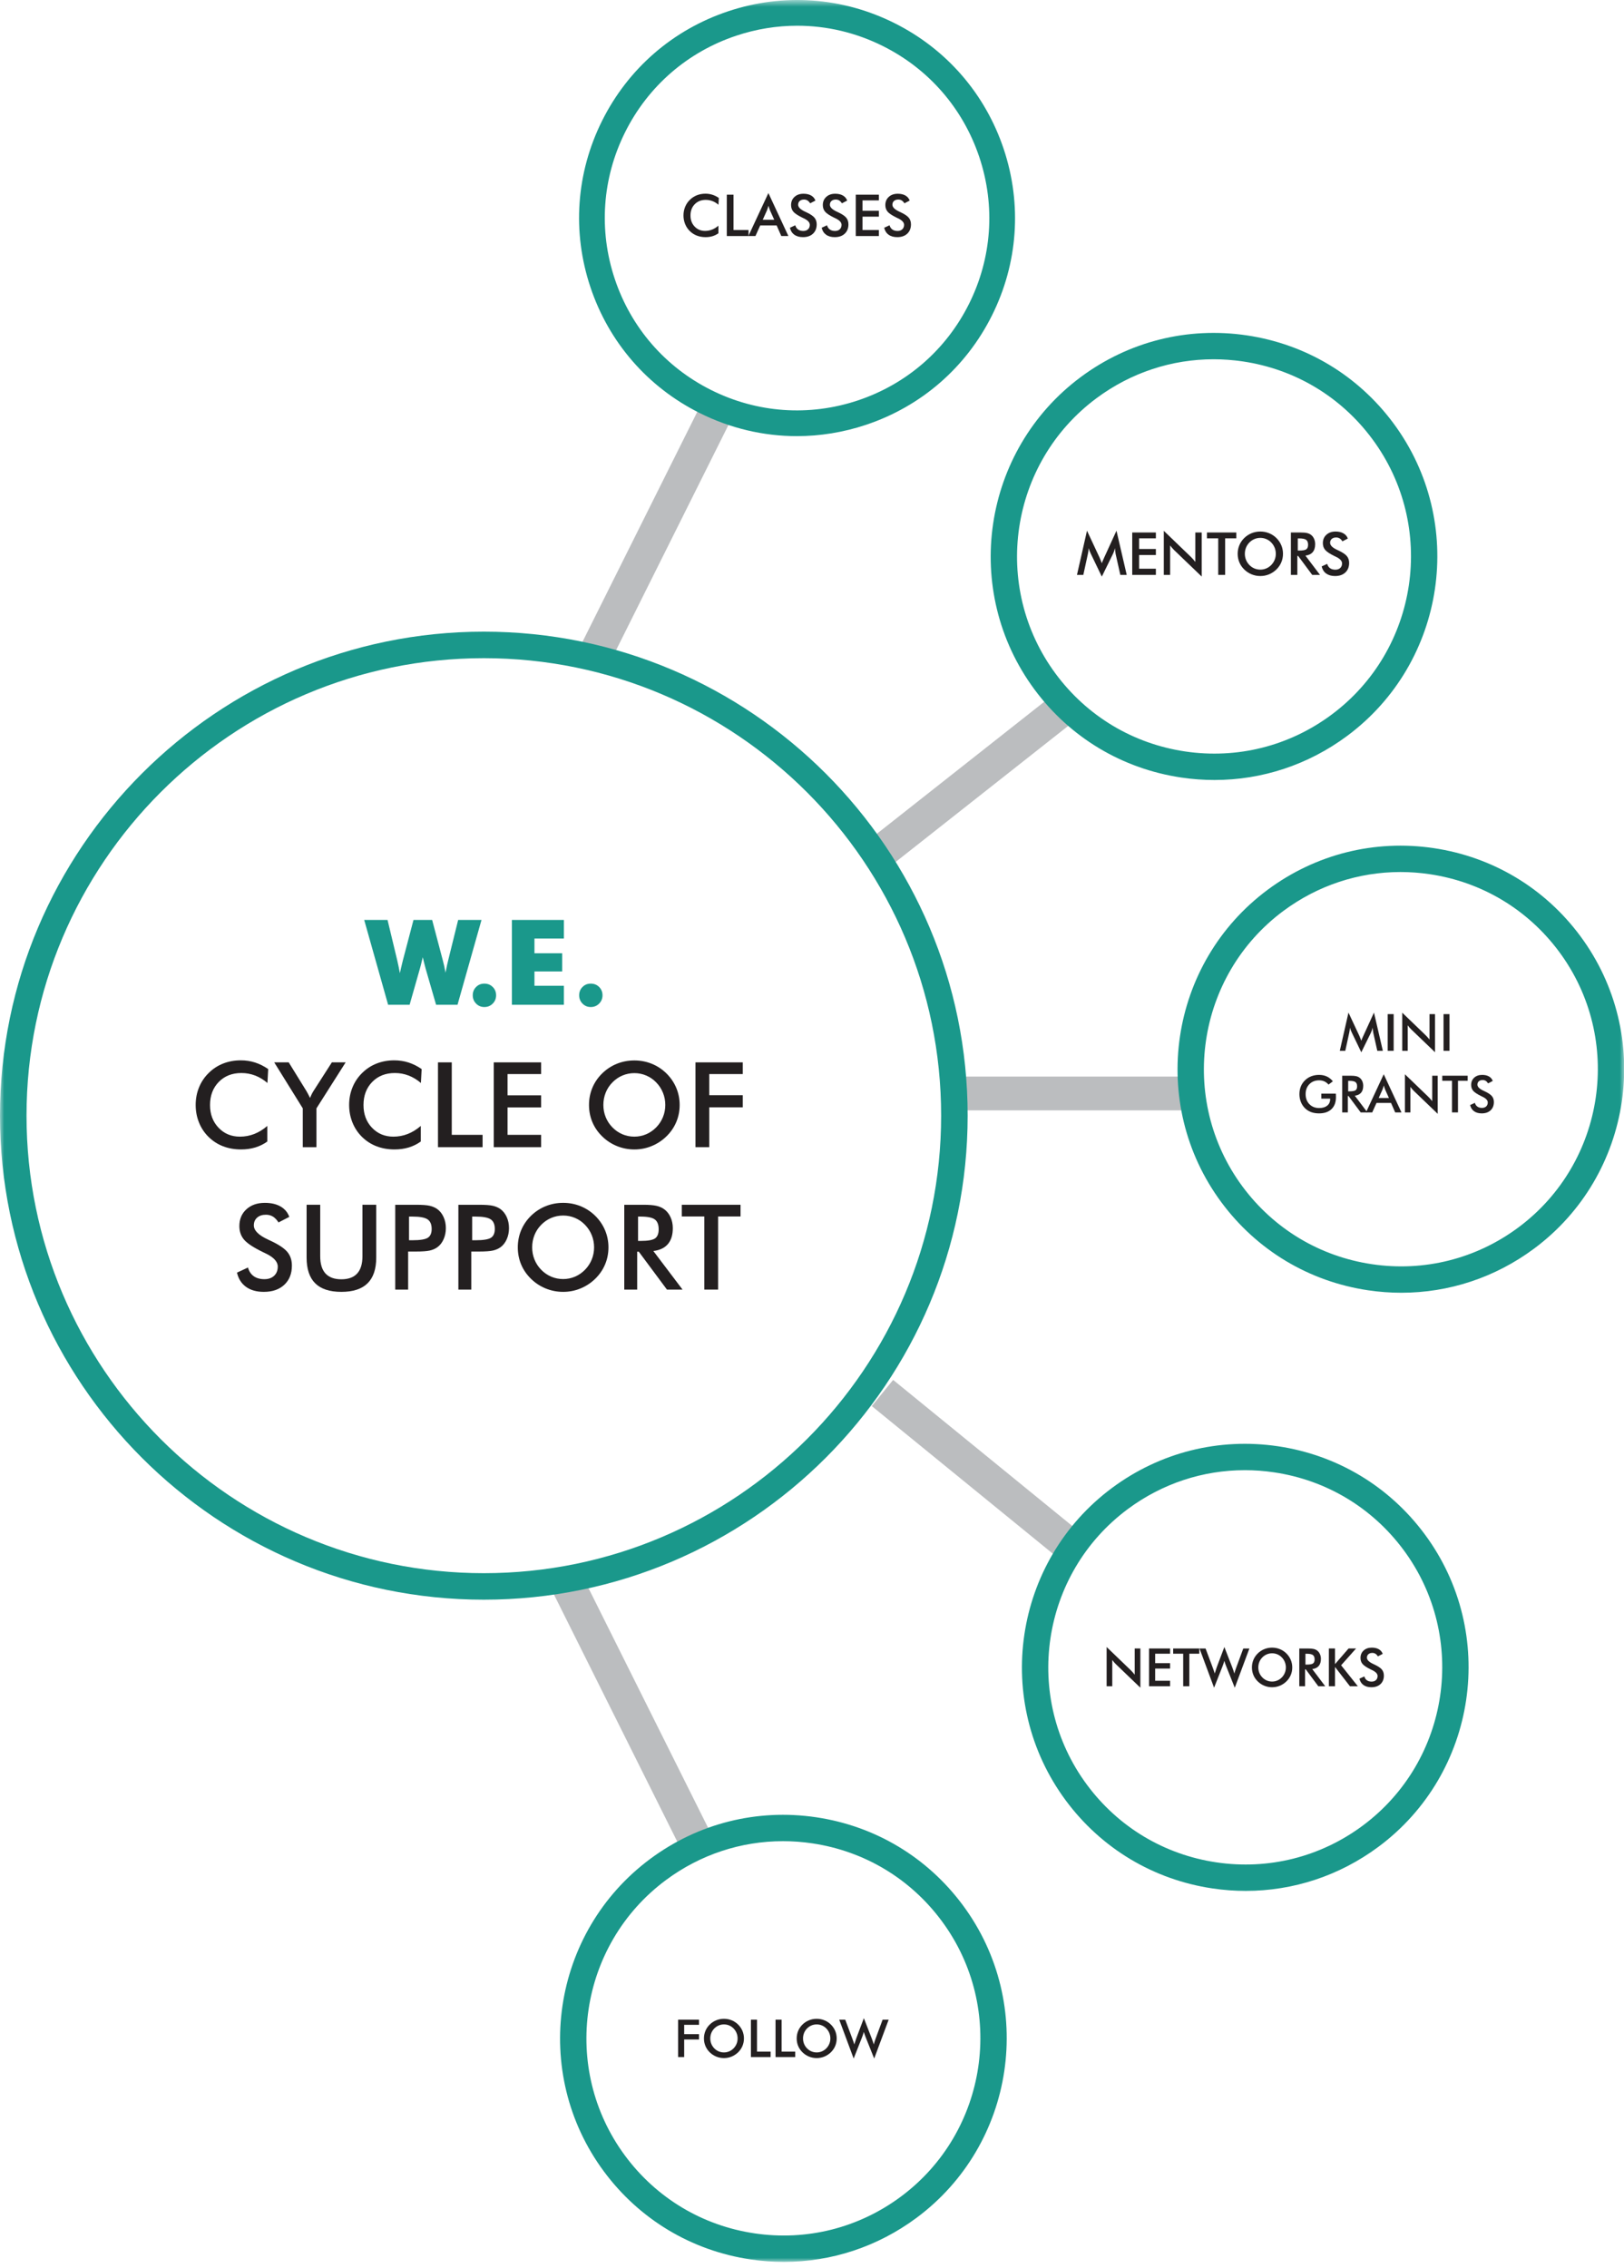 <?xml version="1.0" encoding="UTF-8"?>
<svg width="192px" height="268px" viewBox="0 0 192 268" version="1.1" xmlns="http://www.w3.org/2000/svg" xmlns:xlink="http://www.w3.org/1999/xlink">
    <!-- Generator: Sketch 56.2 (81672) - https://sketch.com -->
    <title>Group 78</title>
    <desc>Created with Sketch.</desc>
    <defs>
        <polygon id="path-1" points="0 268 192.022 268 192.022 0.689 0 0.689"></polygon>
    </defs>
    <g id="Page-1" stroke="none" stroke-width="1" fill="none" fill-rule="evenodd">
        <g id="AGBU-W.E.-mobile-2" transform="translate(-10, -1651)">
            <g id="Group-78" transform="translate(10, 1650)">
                <polygon id="Fill-1" fill="#BBBDBF" points="80.994 220.492 65.234 188.925 68.805 187.141 84.565 218.709"></polygon>
                <polygon id="Fill-2" fill="#BBBDBF" points="113.517 132.22 141.965 132.22 141.965 128.228 113.517 128.228"></polygon>
                <polygon id="Fill-3" fill="#BBBDBF" points="125.712 185.625 103.069 167.171 105.591 164.077 128.234 182.531"></polygon>
                <polygon id="Fill-4" fill="#BBBDBF" points="72.364 78.782 68.793 76.999 83.396 47.749 86.967 49.532"></polygon>
                <polygon id="Fill-5" fill="#BBBDBF" points="105.709 103.008 103.238 99.873 125.594 82.253 128.064 85.388"></polygon>
                <g id="Group-77" transform="translate(0, 0.311)">
                    <path d="M84.942,24.886 C84.718,24.695 84.48,24.55 84.229,24.454 C83.98,24.36 83.716,24.311 83.44,24.311 C82.906,24.311 82.471,24.483 82.136,24.825 C81.801,25.168 81.634,25.613 81.634,26.157 C81.634,26.686 81.797,27.119 82.123,27.462 C82.449,27.805 82.86,27.977 83.357,27.977 C83.646,27.977 83.921,27.925 84.183,27.823 C84.444,27.721 84.695,27.567 84.936,27.36 L84.936,28.258 C84.722,28.41 84.489,28.526 84.238,28.602 C83.986,28.677 83.714,28.715 83.42,28.715 C83.046,28.715 82.701,28.654 82.383,28.532 C82.066,28.409 81.787,28.229 81.547,27.991 C81.309,27.756 81.126,27.482 80.998,27.163 C80.87,26.846 80.806,26.509 80.806,26.151 C80.806,25.793 80.87,25.456 80.998,25.142 C81.126,24.826 81.311,24.549 81.554,24.311 C81.796,24.07 82.075,23.89 82.389,23.765 C82.702,23.642 83.041,23.579 83.406,23.579 C83.694,23.579 83.967,23.622 84.228,23.706 C84.489,23.788 84.741,23.915 84.986,24.084 L84.942,24.886 Z" id="Fill-6" fill="#231F20"></path>
                    <polygon id="Fill-8" fill="#231F20" points="85.927 28.585 85.927 23.697 86.722 23.697 86.722 27.873 88.499 27.873 88.499 28.585"></polygon>
                    <path d="M90.174,26.665 L91.536,26.665 L91.035,25.55 C91.007,25.478 90.976,25.397 90.945,25.305 C90.914,25.212 90.883,25.109 90.852,24.996 C90.825,25.103 90.797,25.202 90.766,25.295 C90.736,25.387 90.706,25.472 90.675,25.55 L90.174,26.665 Z M92.371,28.585 L91.817,27.326 L89.88,27.326 L89.313,28.585 L88.478,28.585 L90.845,23.504 L93.209,28.585 L92.371,28.585 Z" id="Fill-10" fill="#231F20"></path>
                    <path d="M93.389,27.606 L94.024,27.312 C94.083,27.53 94.194,27.697 94.354,27.811 C94.514,27.926 94.719,27.984 94.968,27.984 C95.204,27.984 95.391,27.918 95.531,27.787 C95.67,27.655 95.74,27.48 95.74,27.259 C95.74,26.972 95.501,26.716 95.025,26.491 C94.958,26.458 94.907,26.433 94.871,26.418 C94.333,26.155 93.974,25.918 93.795,25.706 C93.616,25.493 93.526,25.232 93.526,24.925 C93.526,24.527 93.661,24.205 93.931,23.958 C94.202,23.71 94.556,23.586 94.994,23.586 C95.355,23.586 95.657,23.656 95.899,23.795 C96.142,23.934 96.31,24.134 96.404,24.394 L95.783,24.715 C95.684,24.561 95.577,24.449 95.461,24.377 C95.344,24.307 95.209,24.271 95.058,24.271 C94.845,24.271 94.675,24.327 94.549,24.438 C94.424,24.549 94.361,24.699 94.361,24.885 C94.361,25.179 94.636,25.453 95.189,25.707 C95.231,25.727 95.264,25.743 95.289,25.753 C95.771,25.976 96.103,26.194 96.284,26.406 C96.464,26.619 96.555,26.884 96.555,27.203 C96.555,27.666 96.408,28.033 96.117,28.305 C95.825,28.579 95.431,28.714 94.935,28.714 C94.519,28.714 94.178,28.619 93.911,28.427 C93.645,28.236 93.472,27.962 93.389,27.606" id="Fill-12" fill="#231F20"></path>
                    <path d="M97.142,27.606 L97.777,27.312 C97.836,27.53 97.947,27.697 98.107,27.811 C98.267,27.926 98.472,27.984 98.721,27.984 C98.957,27.984 99.145,27.918 99.284,27.787 C99.423,27.655 99.493,27.48 99.493,27.259 C99.493,26.972 99.254,26.716 98.778,26.491 C98.711,26.458 98.66,26.433 98.624,26.418 C98.086,26.155 97.727,25.918 97.548,25.706 C97.369,25.493 97.279,25.232 97.279,24.925 C97.279,24.527 97.414,24.205 97.685,23.958 C97.955,23.71 98.31,23.586 98.748,23.586 C99.108,23.586 99.411,23.656 99.653,23.795 C99.896,23.934 100.064,24.134 100.158,24.394 L99.536,24.715 C99.438,24.561 99.331,24.449 99.214,24.377 C99.098,24.307 98.963,24.271 98.812,24.271 C98.598,24.271 98.428,24.327 98.303,24.438 C98.177,24.549 98.114,24.699 98.114,24.885 C98.114,25.179 98.39,25.453 98.942,25.707 C98.984,25.727 99.018,25.743 99.042,25.753 C99.525,25.976 99.856,26.194 100.037,26.406 C100.217,26.619 100.308,26.884 100.308,27.203 C100.308,27.666 100.161,28.033 99.87,28.305 C99.579,28.579 99.184,28.714 98.688,28.714 C98.272,28.714 97.931,28.619 97.665,28.427 C97.399,28.236 97.225,27.962 97.142,27.606" id="Fill-14" fill="#231F20"></path>
                    <polygon id="Fill-16" fill="#231F20" points="101.175 28.585 101.175 23.697 103.904 23.697 103.904 24.371 101.97 24.371 101.97 25.597 103.904 25.597 103.904 26.294 101.97 26.294 101.97 27.873 103.904 27.873 103.904 28.585"></polygon>
                    <path d="M104.534,27.606 L105.169,27.312 C105.228,27.53 105.339,27.697 105.499,27.811 C105.659,27.926 105.864,27.984 106.113,27.984 C106.349,27.984 106.537,27.918 106.676,27.787 C106.815,27.655 106.885,27.48 106.885,27.259 C106.885,26.972 106.646,26.716 106.17,26.491 C106.103,26.458 106.052,26.433 106.016,26.418 C105.478,26.155 105.119,25.918 104.94,25.706 C104.761,25.493 104.671,25.232 104.671,24.925 C104.671,24.527 104.806,24.205 105.076,23.958 C105.347,23.71 105.702,23.586 106.14,23.586 C106.5,23.586 106.802,23.656 107.045,23.795 C107.287,23.934 107.456,24.134 107.549,24.394 L106.928,24.715 C106.83,24.561 106.722,24.449 106.606,24.377 C106.489,24.307 106.355,24.271 106.204,24.271 C105.99,24.271 105.82,24.327 105.695,24.438 C105.569,24.549 105.506,24.699 105.506,24.885 C105.506,25.179 105.782,25.453 106.334,25.707 C106.376,25.727 106.409,25.743 106.434,25.753 C106.917,25.976 107.248,26.194 107.429,26.406 C107.609,26.619 107.7,26.884 107.7,27.203 C107.7,27.666 107.553,28.033 107.262,28.305 C106.97,28.579 106.576,28.714 106.08,28.714 C105.664,28.714 105.323,28.619 105.056,28.427 C104.79,28.236 104.617,27.962 104.534,27.606" id="Fill-18" fill="#231F20"></path>
                    <path d="M162.355,122.733 C162.347,122.699 162.334,122.607 162.316,122.455 C162.3,122.328 162.286,122.223 162.274,122.14 C162.256,122.24 162.231,122.337 162.199,122.436 C162.166,122.536 162.126,122.635 162.076,122.739 L160.941,125.048 L159.807,122.691 C159.76,122.595 159.719,122.501 159.685,122.41 C159.65,122.319 159.62,122.229 159.594,122.14 C159.592,122.231 159.585,122.327 159.572,122.426 C159.559,122.526 159.54,122.629 159.515,122.739 L159.049,124.874 L158.4,124.874 L159.425,120.355 L160.705,123.09 C160.725,123.134 160.755,123.207 160.795,123.307 C160.835,123.408 160.885,123.533 160.941,123.68 C160.983,123.556 161.048,123.398 161.137,123.207 C161.161,123.156 161.179,123.116 161.191,123.088 L162.44,120.355 L163.489,124.874 L162.834,124.874 L162.355,122.733 Z" id="Fill-20" fill="#231F20"></path>
                    <mask id="mask-2" fill="white">
                        <use xlink:href="#path-1"></use>
                    </mask>
                    <g id="Clip-23"></g>
                    <polygon id="Fill-22" fill="#231F20" mask="url(#mask-2)" points="164.063 124.874 164.768 124.874 164.768 120.538 164.063 120.538"></polygon>
                    <path d="M165.781,124.874 L165.781,120.367 L168.535,123.018 C168.611,123.093 168.687,123.172 168.764,123.258 C168.841,123.343 168.922,123.438 169.007,123.545 L169.007,120.538 L169.658,120.538 L169.658,125.043 L166.847,122.346 C166.772,122.272 166.699,122.195 166.63,122.114 C166.56,122.033 166.493,121.948 166.43,121.859 L166.43,124.874 L165.781,124.874 Z" id="Fill-24" fill="#231F20" mask="url(#mask-2)"></path>
                    <polygon id="Fill-25" fill="#231F20" mask="url(#mask-2)" points="170.665 124.874 171.37 124.874 171.37 120.538 170.665 120.538"></polygon>
                    <path d="M156.217,129.931 L157.934,129.931 C157.934,129.961 157.936,130.002 157.938,130.055 C157.944,130.196 157.946,130.29 157.946,130.34 C157.946,130.951 157.772,131.423 157.422,131.761 C157.072,132.099 156.58,132.268 155.944,132.268 C155.589,132.268 155.272,132.215 154.994,132.111 C154.716,132.006 154.471,131.848 154.262,131.637 C154.057,131.427 153.899,131.182 153.79,130.9 C153.68,130.618 153.625,130.315 153.625,129.993 C153.625,129.665 153.681,129.364 153.793,129.087 C153.904,128.811 154.07,128.567 154.289,128.356 C154.5,128.148 154.748,127.991 155.032,127.881 C155.316,127.774 155.62,127.719 155.944,127.719 C156.286,127.719 156.592,127.781 156.861,127.906 C157.131,128.03 157.37,128.22 157.582,128.477 L157.067,128.865 C156.921,128.696 156.756,128.569 156.572,128.486 C156.388,128.404 156.183,128.362 155.956,128.362 C155.487,128.362 155.103,128.512 154.806,128.814 C154.509,129.115 154.36,129.506 154.36,129.988 C154.36,130.477 154.509,130.874 154.806,131.18 C155.103,131.485 155.488,131.637 155.962,131.637 C156.365,131.637 156.682,131.543 156.913,131.356 C157.144,131.168 157.259,130.912 157.259,130.588 L157.259,130.526 L156.217,130.526 L156.217,129.931 Z" id="Fill-26" fill="#231F20" mask="url(#mask-2)"></path>
                    <path d="M159.391,129.665 L159.518,129.665 C159.891,129.665 160.14,129.622 160.262,129.535 C160.384,129.448 160.446,129.294 160.446,129.072 C160.446,128.834 160.38,128.666 160.248,128.568 C160.117,128.471 159.874,128.421 159.518,128.421 L159.391,128.421 L159.391,129.665 Z M159.347,130.213 L159.347,132.153 L158.686,132.153 L158.686,127.817 L159.669,127.817 C159.958,127.817 160.182,127.836 160.341,127.874 C160.499,127.911 160.635,127.974 160.747,128.061 C160.882,128.164 160.986,128.3 161.059,128.466 C161.131,128.632 161.168,128.813 161.168,129.011 C161.168,129.358 161.084,129.631 160.916,129.826 C160.749,130.022 160.501,130.141 160.173,130.181 L161.665,132.153 L160.869,132.153 L159.427,130.213 L159.347,130.213 Z" id="Fill-27" fill="#231F20" mask="url(#mask-2)"></path>
                    <path d="M162.999,130.45 L164.207,130.45 L163.763,129.461 C163.737,129.397 163.71,129.325 163.684,129.243 C163.656,129.161 163.628,129.07 163.601,128.969 C163.577,129.064 163.552,129.152 163.524,129.234 C163.498,129.315 163.471,129.391 163.443,129.461 L162.999,130.45 Z M164.948,132.153 L164.457,131.036 L162.738,131.036 L162.235,132.153 L161.495,132.153 L163.594,127.645 L165.691,132.153 L164.948,132.153 Z" id="Fill-28" fill="#231F20" mask="url(#mask-2)"></path>
                    <path d="M166.099,132.153 L166.099,127.645 L168.853,130.296 C168.929,130.371 169.005,130.451 169.082,130.536 C169.159,130.621 169.24,130.716 169.325,130.823 L169.325,127.817 L169.976,127.817 L169.976,132.322 L167.165,129.624 C167.09,129.55 167.017,129.473 166.948,129.392 C166.878,129.311 166.811,129.226 166.748,129.137 L166.748,132.153 L166.099,132.153 Z" id="Fill-29" fill="#231F20" mask="url(#mask-2)"></path>
                    <polygon id="Fill-30" fill="#231F20" mask="url(#mask-2)" points="172.372 128.415 172.372 132.153 171.667 132.153 171.667 128.415 170.515 128.415 170.515 127.817 173.518 127.817 173.518 128.415"></polygon>
                    <path d="M173.808,131.285 L174.371,131.024 C174.424,131.218 174.522,131.365 174.664,131.467 C174.807,131.569 174.988,131.62 175.209,131.62 C175.419,131.62 175.585,131.561 175.708,131.445 C175.831,131.329 175.893,131.173 175.893,130.977 C175.893,130.723 175.682,130.496 175.26,130.296 C175.201,130.266 175.155,130.244 175.123,130.23 C174.646,129.998 174.327,129.787 174.168,129.598 C174.009,129.41 173.93,129.18 173.93,128.907 C173.93,128.554 174.05,128.267 174.289,128.049 C174.53,127.829 174.844,127.72 175.233,127.72 C175.553,127.72 175.82,127.781 176.035,127.904 C176.251,128.028 176.4,128.205 176.483,128.436 L175.932,128.721 C175.845,128.584 175.75,128.484 175.646,128.421 C175.543,128.358 175.423,128.327 175.289,128.327 C175.1,128.327 174.949,128.376 174.838,128.474 C174.726,128.573 174.67,128.706 174.67,128.871 C174.67,129.132 174.915,129.375 175.405,129.6 C175.442,129.618 175.472,129.632 175.494,129.641 C175.922,129.839 176.216,130.032 176.376,130.221 C176.536,130.409 176.616,130.644 176.616,130.927 C176.616,131.338 176.486,131.664 176.228,131.905 C175.969,132.147 175.62,132.268 175.18,132.268 C174.81,132.268 174.508,132.183 174.272,132.014 C174.036,131.844 173.881,131.6 173.808,131.285" id="Fill-31" fill="#231F20" mask="url(#mask-2)"></path>
                    <path d="M131.898,66.156 C131.889,66.117 131.874,66.01 131.853,65.834 C131.835,65.687 131.819,65.567 131.805,65.471 C131.784,65.586 131.755,65.699 131.718,65.813 C131.68,65.927 131.633,66.044 131.576,66.163 L130.264,68.833 L128.953,66.108 C128.899,65.997 128.851,65.887 128.812,65.783 C128.772,65.677 128.737,65.574 128.707,65.471 C128.705,65.576 128.696,65.686 128.681,65.802 C128.667,65.917 128.645,66.037 128.615,66.163 L128.077,68.631 L127.327,68.631 L128.512,63.407 L129.991,66.57 C130.014,66.62 130.049,66.704 130.095,66.82 C130.142,66.936 130.199,67.081 130.264,67.251 C130.313,67.108 130.388,66.925 130.491,66.704 C130.518,66.644 130.539,66.598 130.552,66.566 L131.997,63.407 L133.209,68.631 L132.452,68.631 L131.898,66.156 Z" id="Fill-32" fill="#231F20" mask="url(#mask-2)"></path>
                    <polygon id="Fill-33" fill="#231F20" mask="url(#mask-2)" points="133.859 68.631 133.859 63.619 136.656 63.619 136.656 64.311 134.673 64.311 134.673 65.568 136.656 65.568 136.656 66.282 134.673 66.282 134.673 67.902 136.656 67.902 136.656 68.631"></polygon>
                    <path d="M137.591,68.631 L137.591,63.421 L140.775,66.485 C140.862,66.571 140.949,66.664 141.039,66.762 C141.128,66.86 141.221,66.971 141.32,67.095 L141.32,63.619 L142.072,63.619 L142.072,68.826 L138.823,65.708 C138.737,65.623 138.653,65.534 138.572,65.441 C138.491,65.347 138.414,65.249 138.341,65.146 L138.341,68.631 L137.591,68.631 Z" id="Fill-34" fill="#231F20" mask="url(#mask-2)"></path>
                    <polygon id="Fill-35" fill="#231F20" mask="url(#mask-2)" points="144.843 64.31 144.843 68.63 144.028 68.63 144.028 64.31 142.696 64.31 142.696 63.619 146.167 63.619 146.167 64.31"></polygon>
                    <path d="M150.835,66.135 C150.835,65.882 150.789,65.641 150.696,65.412 C150.604,65.184 150.471,64.983 150.297,64.803 C150.128,64.627 149.933,64.492 149.71,64.398 C149.487,64.303 149.253,64.255 149.006,64.255 C148.76,64.255 148.525,64.302 148.304,64.397 C148.081,64.49 147.883,64.626 147.709,64.803 C147.536,64.98 147.403,65.181 147.312,65.409 C147.221,65.638 147.175,65.879 147.175,66.135 C147.175,66.388 147.221,66.629 147.312,66.855 C147.403,67.081 147.536,67.281 147.709,67.46 C147.883,67.638 148.08,67.775 148.301,67.868 C148.523,67.96 148.758,68.008 149.006,68.008 C149.251,68.008 149.483,67.96 149.703,67.868 C149.923,67.775 150.122,67.638 150.297,67.46 C150.471,67.281 150.604,67.079 150.696,66.853 C150.789,66.626 150.835,66.386 150.835,66.135 M151.684,66.135 C151.684,66.49 151.617,66.828 151.484,67.145 C151.35,67.463 151.155,67.745 150.9,67.995 C150.642,68.243 150.351,68.433 150.027,68.567 C149.703,68.698 149.362,68.764 149.006,68.764 C148.646,68.764 148.302,68.698 147.974,68.564 C147.647,68.43 147.357,68.24 147.106,67.995 C146.851,67.745 146.657,67.463 146.525,67.148 C146.393,66.834 146.326,66.496 146.326,66.135 C146.326,65.778 146.393,65.439 146.525,65.121 C146.657,64.805 146.851,64.52 147.106,64.269 C147.362,64.02 147.652,63.831 147.977,63.7 C148.3,63.572 148.644,63.505 149.006,63.505 C149.367,63.505 149.709,63.572 150.032,63.7 C150.355,63.831 150.645,64.02 150.9,64.269 C151.155,64.523 151.35,64.808 151.484,65.127 C151.617,65.445 151.684,65.781 151.684,66.135" id="Fill-36" fill="#231F20" mask="url(#mask-2)"></path>
                    <path d="M153.432,65.756 L153.579,65.756 C154.011,65.756 154.297,65.705 154.439,65.605 C154.58,65.504 154.651,65.326 154.651,65.07 C154.651,64.795 154.575,64.6 154.423,64.487 C154.271,64.374 153.99,64.318 153.579,64.318 L153.432,64.318 L153.432,65.756 Z M153.381,66.389 L153.381,68.631 L152.618,68.631 L152.618,63.619 L153.754,63.619 C154.088,63.619 154.346,63.641 154.53,63.685 C154.714,63.728 154.87,63.8 155,63.901 C155.156,64.021 155.276,64.177 155.36,64.369 C155.444,64.561 155.487,64.771 155.487,64.999 C155.487,65.401 155.39,65.716 155.196,65.942 C155.002,66.169 154.715,66.306 154.336,66.352 L156.061,68.631 L155.14,68.631 L153.474,66.389 L153.381,66.389 Z" id="Fill-37" fill="#231F20" mask="url(#mask-2)"></path>
                    <path d="M156.257,67.628 L156.908,67.327 C156.969,67.55 157.083,67.721 157.246,67.839 C157.411,67.957 157.621,68.016 157.876,68.016 C158.118,68.016 158.311,67.947 158.453,67.814 C158.596,67.679 158.667,67.498 158.667,67.273 C158.667,66.978 158.423,66.716 157.935,66.484 C157.866,66.45 157.814,66.425 157.777,66.409 C157.225,66.14 156.857,65.897 156.673,65.679 C156.489,65.461 156.397,65.194 156.397,64.879 C156.397,64.471 156.536,64.14 156.814,63.887 C157.091,63.633 157.454,63.506 157.903,63.506 C158.273,63.506 158.583,63.578 158.831,63.721 C159.081,63.863 159.253,64.068 159.349,64.335 L158.712,64.663 C158.611,64.506 158.501,64.391 158.382,64.317 C158.262,64.245 158.124,64.208 157.969,64.208 C157.75,64.208 157.576,64.266 157.447,64.379 C157.318,64.493 157.253,64.647 157.253,64.838 C157.253,65.139 157.536,65.42 158.103,65.681 C158.146,65.701 158.18,65.717 158.205,65.729 C158.7,65.956 159.04,66.18 159.225,66.398 C159.41,66.615 159.503,66.888 159.503,67.214 C159.503,67.69 159.353,68.065 159.054,68.346 C158.755,68.625 158.351,68.765 157.842,68.765 C157.416,68.765 157.066,68.666 156.793,68.471 C156.52,68.274 156.341,67.993 156.257,67.628" id="Fill-38" fill="#231F20" mask="url(#mask-2)"></path>
                    <path d="M130.832,199.97 L130.832,195.331 L133.667,198.059 C133.744,198.136 133.822,198.218 133.902,198.305 C133.981,198.393 134.064,198.49 134.151,198.601 L134.151,195.507 L134.822,195.507 L134.822,200.143 L131.93,197.367 C131.852,197.292 131.777,197.212 131.706,197.129 C131.634,197.046 131.565,196.958 131.5,196.867 L131.5,199.97 L130.832,199.97 Z" id="Fill-39" fill="#231F20" mask="url(#mask-2)"></path>
                    <polygon id="Fill-40" fill="#231F20" mask="url(#mask-2)" points="135.846 199.97 135.846 195.507 138.337 195.507 138.337 196.123 136.571 196.123 136.571 197.242 138.337 197.242 138.337 197.879 136.571 197.879 136.571 199.321 138.337 199.321 138.337 199.97"></polygon>
                    <polygon id="Fill-41" fill="#231F20" mask="url(#mask-2)" points="140.61 196.123 140.61 199.97 139.885 199.97 139.885 196.123 138.699 196.123 138.699 195.508 141.79 195.508 141.79 196.123"></polygon>
                    <path d="M141.814,195.508 L142.53,195.508 L143.374,197.76 C143.429,197.908 143.475,198.038 143.513,198.151 C143.55,198.262 143.584,198.366 143.612,198.464 C143.683,198.229 143.757,197.997 143.835,197.773 C143.844,197.743 143.852,197.725 143.856,197.715 L144.752,195.331 L145.696,197.76 C145.741,197.878 145.783,197.995 145.823,198.113 C145.863,198.232 145.9,198.351 145.935,198.47 C145.955,198.379 145.982,198.279 146.017,198.168 C146.051,198.059 146.096,197.929 146.151,197.779 L146.989,195.508 L147.711,195.508 L145.983,200.144 L144.965,197.599 C144.92,197.485 144.88,197.376 144.843,197.271 C144.807,197.166 144.774,197.068 144.746,196.974 C144.711,197.094 144.676,197.206 144.643,197.311 C144.608,197.415 144.572,197.515 144.535,197.611 L143.536,200.144 L141.814,195.508 Z" id="Fill-42" fill="#231F20" mask="url(#mask-2)"></path>
                    <path d="M152.024,197.748 C152.024,197.522 151.982,197.308 151.9,197.105 C151.818,196.901 151.7,196.721 151.545,196.562 C151.395,196.406 151.22,196.285 151.023,196.201 C150.824,196.117 150.616,196.075 150.396,196.075 C150.177,196.075 149.968,196.116 149.77,196.2 C149.572,196.283 149.396,196.404 149.241,196.562 C149.087,196.719 148.969,196.898 148.887,197.102 C148.807,197.305 148.766,197.52 148.766,197.748 C148.766,197.973 148.807,198.186 148.887,198.388 C148.969,198.589 149.087,198.769 149.241,198.927 C149.396,199.086 149.571,199.207 149.768,199.29 C149.966,199.373 150.175,199.415 150.396,199.415 C150.614,199.415 150.82,199.373 151.016,199.29 C151.212,199.207 151.389,199.086 151.545,198.927 C151.7,198.769 151.818,198.589 151.9,198.387 C151.982,198.184 152.024,197.972 152.024,197.748 M152.779,197.748 C152.779,198.064 152.72,198.364 152.602,198.646 C152.482,198.93 152.309,199.181 152.082,199.403 C151.852,199.624 151.593,199.794 151.305,199.912 C151.016,200.029 150.713,200.088 150.396,200.088 C150.075,200.088 149.769,200.029 149.477,199.91 C149.186,199.791 148.928,199.622 148.705,199.403 C148.478,199.181 148.304,198.931 148.187,198.649 C148.069,198.369 148.01,198.068 148.01,197.748 C148.01,197.429 148.069,197.128 148.187,196.846 C148.304,196.563 148.478,196.311 148.705,196.087 C148.932,195.865 149.191,195.697 149.479,195.581 C149.768,195.465 150.073,195.407 150.396,195.407 C150.717,195.407 151.022,195.465 151.309,195.581 C151.596,195.697 151.855,195.865 152.082,196.087 C152.309,196.312 152.482,196.566 152.602,196.851 C152.72,197.134 152.779,197.433 152.779,197.748" id="Fill-43" fill="#231F20" mask="url(#mask-2)"></path>
                    <path d="M154.337,197.41 L154.468,197.41 C154.852,197.41 155.107,197.365 155.233,197.275 C155.359,197.185 155.422,197.027 155.422,196.8 C155.422,196.554 155.354,196.381 155.219,196.28 C155.084,196.18 154.834,196.129 154.468,196.129 L154.337,196.129 L154.337,197.41 Z M154.292,197.972 L154.292,199.97 L153.611,199.97 L153.611,195.508 L154.623,195.508 C154.92,195.508 155.15,195.527 155.314,195.565 C155.478,195.604 155.617,195.668 155.733,195.758 C155.871,195.865 155.978,196.004 156.053,196.175 C156.128,196.346 156.166,196.533 156.166,196.735 C156.166,197.094 156.08,197.374 155.906,197.575 C155.734,197.777 155.479,197.899 155.142,197.939 L156.677,199.97 L155.858,199.97 L154.374,197.972 L154.292,197.972 Z" id="Fill-44" fill="#231F20" mask="url(#mask-2)"></path>
                    <polygon id="Fill-45" fill="#231F20" mask="url(#mask-2)" points="157.107 199.97 157.107 195.507 157.833 195.507 157.833 197.355 159.436 195.507 160.322 195.507 158.555 197.492 160.533 199.97 159.598 199.97 157.833 197.69 157.833 199.97"></polygon>
                    <path d="M160.721,199.076 L161.301,198.808 C161.355,199.007 161.456,199.159 161.602,199.263 C161.749,199.369 161.935,199.421 162.162,199.421 C162.378,199.421 162.55,199.36 162.677,199.241 C162.803,199.121 162.867,198.961 162.867,198.76 C162.867,198.498 162.649,198.264 162.215,198.058 C162.154,198.028 162.107,198.006 162.075,197.991 C161.583,197.752 161.255,197.535 161.092,197.341 C160.928,197.147 160.846,196.909 160.846,196.629 C160.846,196.265 160.97,195.971 161.217,195.746 C161.464,195.519 161.787,195.407 162.187,195.407 C162.516,195.407 162.792,195.471 163.013,195.597 C163.235,195.724 163.388,195.907 163.474,196.144 L162.907,196.437 C162.817,196.297 162.719,196.194 162.613,196.129 C162.506,196.064 162.383,196.032 162.245,196.032 C162.05,196.032 161.895,196.083 161.781,196.184 C161.666,196.286 161.608,196.422 161.608,196.593 C161.608,196.86 161.86,197.111 162.364,197.343 C162.403,197.361 162.433,197.375 162.456,197.386 C162.896,197.588 163.199,197.787 163.364,197.981 C163.528,198.175 163.611,198.418 163.611,198.708 C163.611,199.131 163.477,199.466 163.211,199.715 C162.945,199.964 162.585,200.088 162.133,200.088 C161.753,200.088 161.441,200.001 161.198,199.826 C160.955,199.651 160.797,199.401 160.721,199.076" id="Fill-46" fill="#231F20" mask="url(#mask-2)"></path>
                    <polygon id="Fill-47" fill="#231F20" mask="url(#mask-2)" points="80.17 243.795 80.17 239.371 82.64 239.371 82.64 239.982 80.889 239.982 80.889 241.085 82.64 241.085 82.64 241.716 80.889 241.716 80.889 243.795"></polygon>
                    <path d="M87.205,241.592 C87.205,241.368 87.164,241.156 87.083,240.955 C87,240.753 86.884,240.574 86.73,240.416 C86.581,240.262 86.409,240.142 86.212,240.059 C86.016,239.975 85.809,239.934 85.591,239.934 C85.373,239.934 85.166,239.975 84.971,240.057 C84.774,240.14 84.599,240.26 84.446,240.416 C84.293,240.572 84.176,240.75 84.095,240.951 C84.015,241.153 83.975,241.366 83.975,241.592 C83.975,241.816 84.015,242.028 84.095,242.227 C84.176,242.427 84.293,242.605 84.446,242.762 C84.599,242.919 84.773,243.039 84.969,243.121 C85.164,243.203 85.372,243.245 85.591,243.245 C85.807,243.245 86.012,243.203 86.206,243.121 C86.4,243.039 86.575,242.919 86.73,242.762 C86.884,242.605 87,242.426 87.083,242.226 C87.164,242.025 87.205,241.815 87.205,241.592 M87.954,241.592 C87.954,241.906 87.895,242.203 87.778,242.484 C87.66,242.764 87.488,243.013 87.262,243.234 C87.035,243.452 86.778,243.621 86.492,243.738 C86.206,243.855 85.905,243.913 85.591,243.913 C85.272,243.913 84.969,243.855 84.68,243.736 C84.391,243.618 84.135,243.45 83.914,243.234 C83.688,243.013 83.517,242.765 83.401,242.487 C83.284,242.208 83.225,241.91 83.225,241.592 C83.225,241.276 83.284,240.978 83.401,240.697 C83.517,240.418 83.688,240.167 83.914,239.946 C84.14,239.726 84.396,239.559 84.682,239.444 C84.968,239.328 85.27,239.272 85.591,239.272 C85.909,239.272 86.211,239.328 86.496,239.444 C86.781,239.559 87.037,239.726 87.262,239.946 C87.488,240.169 87.66,240.421 87.778,240.702 C87.895,240.984 87.954,241.28 87.954,241.592" id="Fill-48" fill="#231F20" mask="url(#mask-2)"></path>
                    <polygon id="Fill-49" fill="#231F20" mask="url(#mask-2)" points="88.78 243.795 88.78 239.371 89.499 239.371 89.499 243.151 91.107 243.151 91.107 243.795"></polygon>
                    <polygon id="Fill-50" fill="#231F20" mask="url(#mask-2)" points="91.689 243.795 91.689 239.371 92.409 239.371 92.409 243.151 94.016 243.151 94.016 243.795"></polygon>
                    <path d="M98.17,241.592 C98.17,241.368 98.129,241.156 98.047,240.955 C97.965,240.753 97.848,240.574 97.695,240.416 C97.546,240.262 97.373,240.142 97.177,240.059 C96.98,239.975 96.774,239.934 96.556,239.934 C96.338,239.934 96.131,239.975 95.935,240.057 C95.739,240.14 95.564,240.26 95.41,240.416 C95.257,240.572 95.141,240.75 95.06,240.951 C94.98,241.153 94.94,241.366 94.94,241.592 C94.94,241.816 94.98,242.028 95.06,242.227 C95.141,242.427 95.257,242.605 95.41,242.762 C95.564,242.919 95.738,243.039 95.933,243.121 C96.129,243.203 96.337,243.245 96.556,243.245 C96.772,243.245 96.976,243.203 97.17,243.121 C97.365,243.039 97.54,242.919 97.695,242.762 C97.848,242.605 97.965,242.426 98.047,242.226 C98.129,242.025 98.17,241.815 98.17,241.592 M98.919,241.592 C98.919,241.906 98.86,242.203 98.743,242.484 C98.624,242.764 98.453,243.013 98.227,243.234 C98,243.452 97.743,243.621 97.457,243.738 C97.17,243.855 96.87,243.913 96.556,243.913 C96.237,243.913 95.934,243.855 95.645,243.736 C95.356,243.618 95.1,243.45 94.879,243.234 C94.653,243.013 94.482,242.765 94.365,242.487 C94.248,242.208 94.19,241.91 94.19,241.592 C94.19,241.276 94.248,240.978 94.365,240.697 C94.482,240.418 94.653,240.167 94.879,239.946 C95.104,239.726 95.36,239.559 95.647,239.444 C95.933,239.328 96.235,239.272 96.556,239.272 C96.874,239.272 97.176,239.328 97.461,239.444 C97.746,239.559 98.002,239.726 98.227,239.946 C98.453,240.169 98.624,240.421 98.743,240.702 C98.86,240.984 98.919,241.28 98.919,241.592" id="Fill-51" fill="#231F20" mask="url(#mask-2)"></path>
                    <path d="M99.218,239.371 L99.928,239.371 L100.765,241.604 C100.82,241.751 100.865,241.88 100.903,241.991 C100.94,242.101 100.973,242.206 101.001,242.302 C101.071,242.068 101.145,241.84 101.222,241.616 C101.231,241.588 101.239,241.569 101.243,241.559 L102.131,239.195 L103.068,241.604 C103.112,241.721 103.154,241.838 103.194,241.955 C103.233,242.071 103.269,242.189 103.304,242.308 C103.324,242.218 103.351,242.118 103.385,242.009 C103.42,241.9 103.464,241.771 103.518,241.622 L104.349,239.371 L105.065,239.371 L103.352,243.967 L102.343,241.444 C102.299,241.331 102.258,241.224 102.222,241.119 C102.185,241.016 102.153,240.917 102.125,240.824 C102.091,240.943 102.056,241.055 102.023,241.158 C101.988,241.263 101.952,241.361 101.916,241.456 L100.925,243.967 L99.218,239.371 Z" id="Fill-52" fill="#231F20" mask="url(#mask-2)"></path>
                    <path d="M51.091,109.408 L52.351,114.175 C52.41,114.388 52.466,114.613 52.516,114.845 C52.566,115.078 52.618,115.345 52.673,115.646 C52.742,115.29 52.8,114.997 52.848,114.766 C52.896,114.536 52.943,114.339 52.988,114.175 L54.166,109.408 L56.926,109.408 L54.091,119.433 L51.557,119.433 L50.318,115.154 C50.272,115.003 50.196,114.708 50.091,114.27 C50.046,114.074 50.009,113.921 49.982,113.811 C49.959,113.907 49.927,114.042 49.886,114.216 C49.781,114.658 49.701,114.97 49.646,115.154 L48.427,119.433 L45.886,119.433 L43.058,109.408 L45.818,109.408 L46.969,114.202 C47.024,114.448 47.077,114.694 47.13,114.941 C47.182,115.188 47.231,115.441 47.277,115.701 C47.318,115.51 47.362,115.309 47.41,115.098 C47.459,114.889 47.53,114.59 47.626,114.202 L48.886,109.408 L51.091,109.408 Z" id="Fill-53" fill="#1A988B" mask="url(#mask-2)"></path>
                    <path d="M55.892,118.311 C55.892,117.922 56.023,117.595 56.286,117.332 C56.548,117.066 56.874,116.934 57.262,116.934 C57.659,116.934 57.99,117.066 58.255,117.332 C58.519,117.595 58.652,117.922 58.652,118.311 C58.652,118.699 58.518,119.028 58.251,119.296 C57.984,119.566 57.654,119.701 57.262,119.701 C56.878,119.701 56.554,119.566 56.289,119.296 C56.025,119.028 55.892,118.699 55.892,118.311" id="Fill-54" fill="#1A988B" mask="url(#mask-2)"></path>
                    <polygon id="Fill-55" fill="#1A988B" mask="url(#mask-2)" points="60.522 119.433 60.522 109.408 66.665 109.408 66.665 111.606 63.186 111.606 63.186 113.345 66.466 113.345 66.466 115.495 63.186 115.495 63.186 117.187 66.665 117.187 66.665 119.433"></polygon>
                    <path d="M68.472,118.311 C68.472,117.922 68.603,117.595 68.866,117.332 C69.128,117.066 69.454,116.934 69.842,116.934 C70.239,116.934 70.57,117.066 70.835,117.332 C71.099,117.595 71.232,117.922 71.232,118.311 C71.232,118.699 71.098,119.028 70.831,119.296 C70.564,119.566 70.234,119.701 69.842,119.701 C69.458,119.701 69.134,119.566 68.869,119.296 C68.605,119.028 68.472,118.699 68.472,118.311" id="Fill-56" fill="#1A988B" mask="url(#mask-2)"></path>
                    <path d="M31.619,128.677 C31.158,128.282 30.671,127.99 30.157,127.793 C29.643,127.597 29.103,127.499 28.537,127.499 C27.442,127.499 26.55,127.85 25.863,128.553 C25.176,129.256 24.832,130.167 24.832,131.285 C24.832,132.368 25.167,133.261 25.835,133.963 C26.504,134.667 27.348,135.018 28.367,135.018 C28.96,135.018 29.525,134.912 30.061,134.702 C30.597,134.493 31.113,134.175 31.605,133.75 L31.605,135.593 C31.167,135.907 30.69,136.143 30.174,136.298 C29.658,136.453 29.098,136.53 28.496,136.53 C27.729,136.53 27.021,136.405 26.37,136.155 C25.72,135.905 25.147,135.534 24.655,135.046 C24.166,134.566 23.79,134 23.528,133.351 C23.265,132.7 23.134,132.007 23.134,131.272 C23.134,130.536 23.265,129.846 23.528,129.201 C23.79,128.554 24.17,127.987 24.668,127.499 C25.165,127.005 25.736,126.632 26.38,126.379 C27.024,126.126 27.72,125.999 28.469,125.999 C29.057,125.999 29.619,126.085 30.154,126.255 C30.688,126.427 31.206,126.686 31.708,127.032 L31.619,128.677 Z" id="Fill-57" fill="#231F20" mask="url(#mask-2)"></path>
                    <path d="M35.797,136.264 L35.797,131.675 L32.421,126.238 L34.133,126.238 L36.235,129.642 C36.285,129.729 36.348,129.843 36.424,129.984 C36.499,130.125 36.575,130.278 36.653,130.443 C36.717,130.283 36.784,130.132 36.855,129.991 C36.926,129.85 37,129.719 37.078,129.601 L39.235,126.238 L40.865,126.238 L37.413,131.675 L37.413,136.264 L35.797,136.264 Z" id="Fill-58" fill="#231F20" mask="url(#mask-2)"></path>
                    <path d="M49.762,128.677 C49.301,128.282 48.814,127.99 48.3,127.793 C47.786,127.597 47.246,127.499 46.68,127.499 C45.585,127.499 44.693,127.85 44.006,128.553 C43.319,129.256 42.975,130.167 42.975,131.285 C42.975,132.368 43.309,133.261 43.978,133.963 C44.647,134.667 45.491,135.018 46.509,135.018 C47.102,135.018 47.668,134.912 48.204,134.702 C48.74,134.493 49.255,134.175 49.748,133.75 L49.748,135.593 C49.31,135.907 48.833,136.143 48.317,136.298 C47.801,136.453 47.241,136.53 46.639,136.53 C45.872,136.53 45.163,136.405 44.513,136.155 C43.862,135.905 43.29,135.534 42.797,135.046 C42.309,134.566 41.933,134 41.671,133.351 C41.408,132.7 41.277,132.007 41.277,131.272 C41.277,130.536 41.408,129.846 41.671,129.201 C41.933,128.554 42.313,127.987 42.811,127.499 C43.308,127.005 43.879,126.632 44.523,126.379 C45.167,126.126 45.863,125.999 46.612,125.999 C47.2,125.999 47.762,126.085 48.296,126.255 C48.83,126.427 49.349,126.686 49.851,127.032 L49.762,128.677 Z" id="Fill-59" fill="#231F20" mask="url(#mask-2)"></path>
                    <polygon id="Fill-60" fill="#231F20" mask="url(#mask-2)" points="51.782 136.264 51.782 126.238 53.411 126.238 53.411 134.805 57.054 134.805 57.054 136.264"></polygon>
                    <polygon id="Fill-61" fill="#231F20" mask="url(#mask-2)" points="58.377 136.264 58.377 126.238 63.972 126.238 63.972 127.621 60.007 127.621 60.007 130.134 63.972 130.134 63.972 131.566 60.007 131.566 60.007 134.805 63.972 134.805 63.972 136.264"></polygon>
                    <path d="M78.655,131.271 C78.655,130.765 78.563,130.283 78.378,129.827 C78.193,129.37 77.927,128.963 77.58,128.608 C77.242,128.255 76.851,127.986 76.405,127.796 C75.961,127.606 75.491,127.511 74.998,127.511 C74.506,127.511 74.036,127.606 73.591,127.792 C73.146,127.98 72.75,128.251 72.403,128.608 C72.055,128.959 71.791,129.363 71.608,129.82 C71.426,130.276 71.334,130.76 71.334,131.271 C71.334,131.779 71.426,132.257 71.608,132.709 C71.791,133.162 72.055,133.566 72.403,133.922 C72.75,134.278 73.145,134.549 73.588,134.737 C74.03,134.924 74.5,135.017 74.998,135.017 C75.487,135.017 75.951,134.924 76.392,134.737 C76.832,134.549 77.228,134.278 77.58,133.922 C77.927,133.566 78.193,133.161 78.378,132.707 C78.563,132.252 78.655,131.774 78.655,131.271 M80.354,131.271 C80.354,131.984 80.22,132.658 79.953,133.292 C79.686,133.926 79.297,134.493 78.785,134.99 C78.27,135.488 77.688,135.869 77.039,136.133 C76.39,136.399 75.711,136.531 74.998,136.531 C74.277,136.531 73.589,136.397 72.933,136.13 C72.278,135.864 71.7,135.484 71.198,134.99 C70.686,134.493 70.298,133.929 70.033,133.298 C69.769,132.668 69.636,131.993 69.636,131.271 C69.636,130.554 69.769,129.879 70.033,129.245 C70.298,128.61 70.686,128.042 71.198,127.539 C71.709,127.042 72.289,126.663 72.937,126.402 C73.585,126.142 74.273,126.012 74.998,126.012 C75.719,126.012 76.403,126.142 77.05,126.402 C77.696,126.663 78.274,127.042 78.785,127.539 C79.297,128.046 79.686,128.618 79.953,129.254 C80.22,129.891 80.354,130.564 80.354,131.271" id="Fill-62" fill="#231F20" mask="url(#mask-2)"></path>
                    <polygon id="Fill-63" fill="#231F20" mask="url(#mask-2)" points="82.222 136.264 82.222 126.238 87.817 126.238 87.817 127.621 83.852 127.621 83.852 130.12 87.817 130.12 87.817 131.552 83.852 131.552 83.852 136.264"></polygon>
                    <path d="M28.018,151.088 L29.319,150.484 C29.442,150.933 29.668,151.274 29.997,151.509 C30.326,151.744 30.746,151.861 31.257,151.861 C31.741,151.861 32.126,151.727 32.411,151.457 C32.697,151.189 32.839,150.827 32.839,150.376 C32.839,149.787 32.351,149.262 31.373,148.801 C31.237,148.732 31.131,148.682 31.059,148.65 C29.954,148.111 29.218,147.624 28.85,147.188 C28.483,146.752 28.299,146.219 28.299,145.588 C28.299,144.772 28.576,144.109 29.131,143.603 C29.685,143.096 30.413,142.842 31.312,142.842 C32.052,142.842 32.67,142.985 33.167,143.271 C33.665,143.556 34.01,143.966 34.202,144.5 L32.928,145.157 C32.727,144.842 32.507,144.611 32.268,144.465 C32.028,144.319 31.753,144.246 31.442,144.246 C31.003,144.246 30.655,144.36 30.398,144.589 C30.14,144.817 30.011,145.123 30.011,145.507 C30.011,146.109 30.577,146.671 31.709,147.191 C31.796,147.233 31.864,147.264 31.914,147.287 C32.905,147.743 33.585,148.19 33.955,148.626 C34.326,149.062 34.51,149.607 34.51,150.259 C34.51,151.209 34.211,151.963 33.613,152.523 C33.015,153.082 32.207,153.361 31.189,153.361 C30.335,153.361 29.636,153.165 29.09,152.773 C28.544,152.38 28.187,151.818 28.018,151.088" id="Fill-64" fill="#231F20" mask="url(#mask-2)"></path>
                    <path d="M36.249,143.068 L37.858,143.068 L37.858,149.156 C37.858,150.06 38.067,150.74 38.485,151.194 C38.903,151.648 39.527,151.875 40.358,151.875 C41.185,151.875 41.807,151.648 42.224,151.194 C42.642,150.74 42.851,150.06 42.851,149.156 L42.851,143.068 L44.481,143.068 L44.481,149.306 C44.481,150.663 44.139,151.677 43.454,152.351 C42.769,153.025 41.737,153.361 40.358,153.361 C38.979,153.361 37.95,153.025 37.27,152.354 C36.589,151.683 36.249,150.668 36.249,149.306 L36.249,143.068 Z" id="Fill-65" fill="#231F20" mask="url(#mask-2)"></path>
                    <path d="M48.357,147.26 L48.775,147.26 C49.679,147.26 50.281,147.161 50.583,146.965 C50.884,146.769 51.035,146.422 51.035,145.924 C51.035,145.39 50.874,145.013 50.552,144.794 C50.23,144.575 49.638,144.465 48.775,144.465 L48.357,144.465 L48.357,147.26 Z M48.254,148.595 L48.254,153.094 L46.727,153.094 L46.727,143.069 L49.192,143.069 C49.923,143.069 50.461,143.109 50.805,143.189 C51.15,143.269 51.45,143.4 51.706,143.582 C52.021,143.815 52.267,144.129 52.445,144.524 C52.624,144.919 52.712,145.354 52.712,145.828 C52.712,146.303 52.624,146.741 52.445,147.143 C52.267,147.545 52.021,147.86 51.706,148.088 C51.45,148.271 51.15,148.402 50.805,148.479 C50.461,148.557 49.923,148.595 49.192,148.595 L48.87,148.595 L48.254,148.595 Z" id="Fill-66" fill="#231F20" mask="url(#mask-2)"></path>
                    <path d="M55.822,147.26 L56.24,147.26 C57.144,147.26 57.746,147.161 58.048,146.965 C58.349,146.769 58.499,146.422 58.499,145.924 C58.499,145.39 58.339,145.013 58.017,144.794 C57.695,144.575 57.103,144.465 56.24,144.465 L55.822,144.465 L55.822,147.26 Z M55.719,148.595 L55.719,153.094 L54.192,153.094 L54.192,143.069 L56.657,143.069 C57.388,143.069 57.926,143.109 58.27,143.189 C58.615,143.269 58.915,143.4 59.171,143.582 C59.486,143.815 59.732,144.129 59.91,144.524 C60.089,144.919 60.177,145.354 60.177,145.828 C60.177,146.303 60.089,146.741 59.91,147.143 C59.732,147.545 59.486,147.86 59.171,148.088 C58.915,148.271 58.615,148.402 58.27,148.479 C57.926,148.557 57.388,148.595 56.657,148.595 L56.335,148.595 L55.719,148.595 Z" id="Fill-67" fill="#231F20" mask="url(#mask-2)"></path>
                    <path d="M70.237,148.101 C70.237,147.594 70.145,147.113 69.96,146.657 C69.775,146.2 69.509,145.793 69.162,145.437 C68.824,145.085 68.433,144.816 67.987,144.625 C67.543,144.436 67.073,144.341 66.58,144.341 C66.087,144.341 65.618,144.435 65.173,144.622 C64.728,144.81 64.332,145.081 63.985,145.437 C63.637,145.789 63.373,146.193 63.19,146.65 C63.007,147.106 62.916,147.59 62.916,148.101 C62.916,148.608 63.007,149.087 63.19,149.539 C63.373,149.992 63.637,150.396 63.985,150.751 C64.332,151.108 64.727,151.379 65.17,151.567 C65.612,151.753 66.082,151.847 66.58,151.847 C67.069,151.847 67.533,151.753 67.974,151.567 C68.414,151.379 68.81,151.108 69.162,150.751 C69.509,150.396 69.775,149.99 69.96,149.536 C70.145,149.081 70.237,148.603 70.237,148.101 M71.936,148.101 C71.936,148.814 71.802,149.488 71.535,150.122 C71.267,150.756 70.878,151.323 70.367,151.82 C69.851,152.318 69.269,152.699 68.621,152.963 C67.972,153.228 67.292,153.361 66.58,153.361 C65.859,153.361 65.171,153.227 64.515,152.96 C63.86,152.693 63.282,152.313 62.779,151.82 C62.268,151.323 61.88,150.758 61.615,150.128 C61.35,149.498 61.218,148.823 61.218,148.101 C61.218,147.384 61.35,146.708 61.615,146.075 C61.88,145.44 62.268,144.872 62.779,144.369 C63.291,143.872 63.871,143.493 64.519,143.232 C65.167,142.972 65.855,142.841 66.58,142.841 C67.301,142.841 67.985,142.972 68.631,143.232 C69.278,143.493 69.856,143.872 70.367,144.369 C70.878,144.875 71.267,145.448 71.535,146.084 C71.802,146.721 71.936,147.394 71.936,148.101" id="Fill-68" fill="#231F20" mask="url(#mask-2)"></path>
                    <path d="M75.435,147.342 L75.729,147.342 C76.592,147.342 77.165,147.241 77.448,147.04 C77.731,146.84 77.873,146.484 77.873,145.972 C77.873,145.42 77.722,145.03 77.417,144.804 C77.114,144.578 76.551,144.465 75.729,144.465 L75.435,144.465 L75.435,147.342 Z M75.332,148.609 L75.332,153.094 L73.805,153.094 L73.805,143.069 L76.079,143.069 C76.745,143.069 77.262,143.112 77.63,143.198 C77.997,143.285 78.311,143.429 78.572,143.63 C78.882,143.872 79.122,144.185 79.29,144.569 C79.459,144.952 79.544,145.372 79.544,145.828 C79.544,146.632 79.35,147.261 78.961,147.715 C78.574,148.169 78.001,148.443 77.243,148.533 L80.695,153.094 L78.852,153.094 L75.518,148.609 L75.332,148.609 Z" id="Fill-69" fill="#231F20" mask="url(#mask-2)"></path>
                    <polygon id="Fill-70" fill="#231F20" mask="url(#mask-2)" points="84.9 144.451 84.9 153.094 83.27 153.094 83.27 144.451 80.606 144.451 80.606 143.068 87.55 143.068 87.55 144.451"></polygon>
                    <path d="M143.48,43.147 C138.518,43.147 133.706,44.728 129.648,47.739 C119.332,55.392 117.165,70.013 124.817,80.33 C128.525,85.328 133.958,88.583 140.113,89.496 C146.269,90.407 152.411,88.868 157.409,85.16 C167.726,77.506 169.892,62.886 162.239,52.57 C158.532,47.571 153.1,44.317 146.944,43.404 C145.787,43.233 144.629,43.147 143.48,43.147 M143.584,92.869 C142.281,92.869 140.97,92.773 139.656,92.578 C132.677,91.543 126.519,87.853 122.315,82.187 C113.639,70.489 116.096,53.914 127.792,45.236 C133.459,41.033 140.424,39.289 147.401,40.322 C154.38,41.356 160.539,45.046 164.742,50.712 C173.418,62.411 170.962,78.985 159.266,87.663 C154.666,91.076 149.209,92.869 143.584,92.869" id="Fill-71" fill="#1A988B" mask="url(#mask-2)"></path>
                    <path d="M165.57,103.745 C160.609,103.745 155.797,105.326 151.739,108.336 C141.423,115.99 139.256,130.61 146.908,140.928 C150.616,145.925 156.048,149.181 162.204,150.093 C168.359,151.005 174.502,149.466 179.5,145.758 C189.816,138.103 191.983,123.484 184.33,113.167 C180.622,108.169 175.19,104.914 169.034,104.002 C167.877,103.83 166.719,103.745 165.57,103.745 M165.674,153.466 C164.371,153.466 163.06,153.37 161.747,153.175 C154.768,152.141 148.609,148.451 144.405,142.784 C135.729,131.087 138.186,114.511 149.882,105.834 C155.549,101.63 162.515,99.886 169.491,100.919 C176.47,101.953 182.629,105.643 186.832,111.309 C195.509,123.008 193.052,139.583 181.357,148.26 C176.756,151.673 171.3,153.466 165.674,153.466" id="Fill-72" fill="#1A988B" mask="url(#mask-2)"></path>
                    <path d="M147.173,174.434 C142.212,174.434 137.4,176.015 133.342,179.026 C123.026,186.679 120.859,201.299 128.511,211.617 C132.219,216.615 137.651,219.87 143.807,220.782 C149.962,221.694 156.105,220.155 161.103,216.447 C171.419,208.793 173.586,194.173 165.933,183.856 C162.225,178.858 156.793,175.603 150.637,174.691 C149.48,174.519 148.322,174.434 147.173,174.434 M147.277,224.156 C145.974,224.156 144.663,224.059 143.35,223.864 C136.371,222.83 130.212,219.14 126.008,213.474 C117.332,201.776 119.789,185.201 131.485,176.523 C137.152,172.32 144.118,170.576 151.094,171.608 C158.073,172.643 164.232,176.333 168.435,181.999 C177.112,193.697 174.655,210.272 162.96,218.95 C158.359,222.363 152.903,224.156 147.277,224.156" id="Fill-73" fill="#1A988B" mask="url(#mask-2)"></path>
                    <path d="M92.569,218.279 C87.608,218.279 82.796,219.86 78.737,222.87 C68.421,230.524 66.255,245.144 73.907,255.462 C77.615,260.459 83.047,263.715 89.203,264.627 C95.358,265.539 101.501,264 106.499,260.292 C116.815,252.637 118.982,238.018 111.329,227.701 C107.621,222.702 102.189,219.448 96.033,218.536 C94.876,218.364 93.718,218.279 92.569,218.279 M92.673,268 C91.37,268 90.059,267.904 88.746,267.709 C81.767,266.675 75.608,262.985 71.404,257.318 C62.728,245.621 65.185,229.045 76.881,220.367 C82.548,216.164 89.514,214.42 96.49,215.453 C103.469,216.487 109.628,220.177 113.831,225.843 C122.508,237.542 120.051,254.117 108.356,262.794 C103.755,266.207 98.298,268 92.673,268" id="Fill-74" fill="#1A988B" mask="url(#mask-2)"></path>
                    <path d="M94.254,3.729 C91.832,3.729 89.4,4.121 87.037,4.91 C81.28,6.833 76.617,10.881 73.906,16.31 C71.195,21.741 70.761,27.901 72.683,33.657 C74.606,39.413 78.654,44.075 84.084,46.786 C89.513,49.497 95.673,49.932 101.43,48.009 C107.185,46.086 111.848,42.039 114.56,36.609 C117.271,31.179 117.705,25.019 115.783,19.262 C113.86,13.507 109.812,8.844 104.382,6.133 C101.183,4.536 97.729,3.729 94.254,3.729 M94.209,52.231 C90.269,52.231 86.355,51.316 82.727,49.505 C76.57,46.432 71.98,41.145 69.801,34.619 C67.621,28.093 68.114,21.109 71.188,14.953 C74.261,8.797 79.547,4.207 86.074,2.028 C92.6,-0.152 99.584,0.341 105.74,3.415 C111.895,6.488 116.486,11.774 118.665,18.3 C120.845,24.827 120.352,31.811 117.278,37.966 C114.205,44.122 108.918,48.712 102.392,50.892 C99.712,51.787 96.954,52.231 94.209,52.231" id="Fill-75" fill="#1A988B" mask="url(#mask-2)"></path>
                    <path d="M57.201,78.472 C27.389,78.472 3.135,102.727 3.135,132.538 C3.135,162.351 27.389,186.607 57.201,186.607 C87.014,186.607 111.268,162.351 111.268,132.538 C111.268,102.727 87.014,78.472 57.201,78.472 M57.201,189.74 C25.66,189.74 -0,164.079 -0,132.538 C-0,100.998 25.66,75.338 57.201,75.338 C88.742,75.338 114.402,100.998 114.402,132.538 C114.402,164.079 88.742,189.74 57.201,189.74" id="Fill-76" fill="#1A988B" mask="url(#mask-2)"></path>
                </g>
            </g>
        </g>
    </g>
</svg>